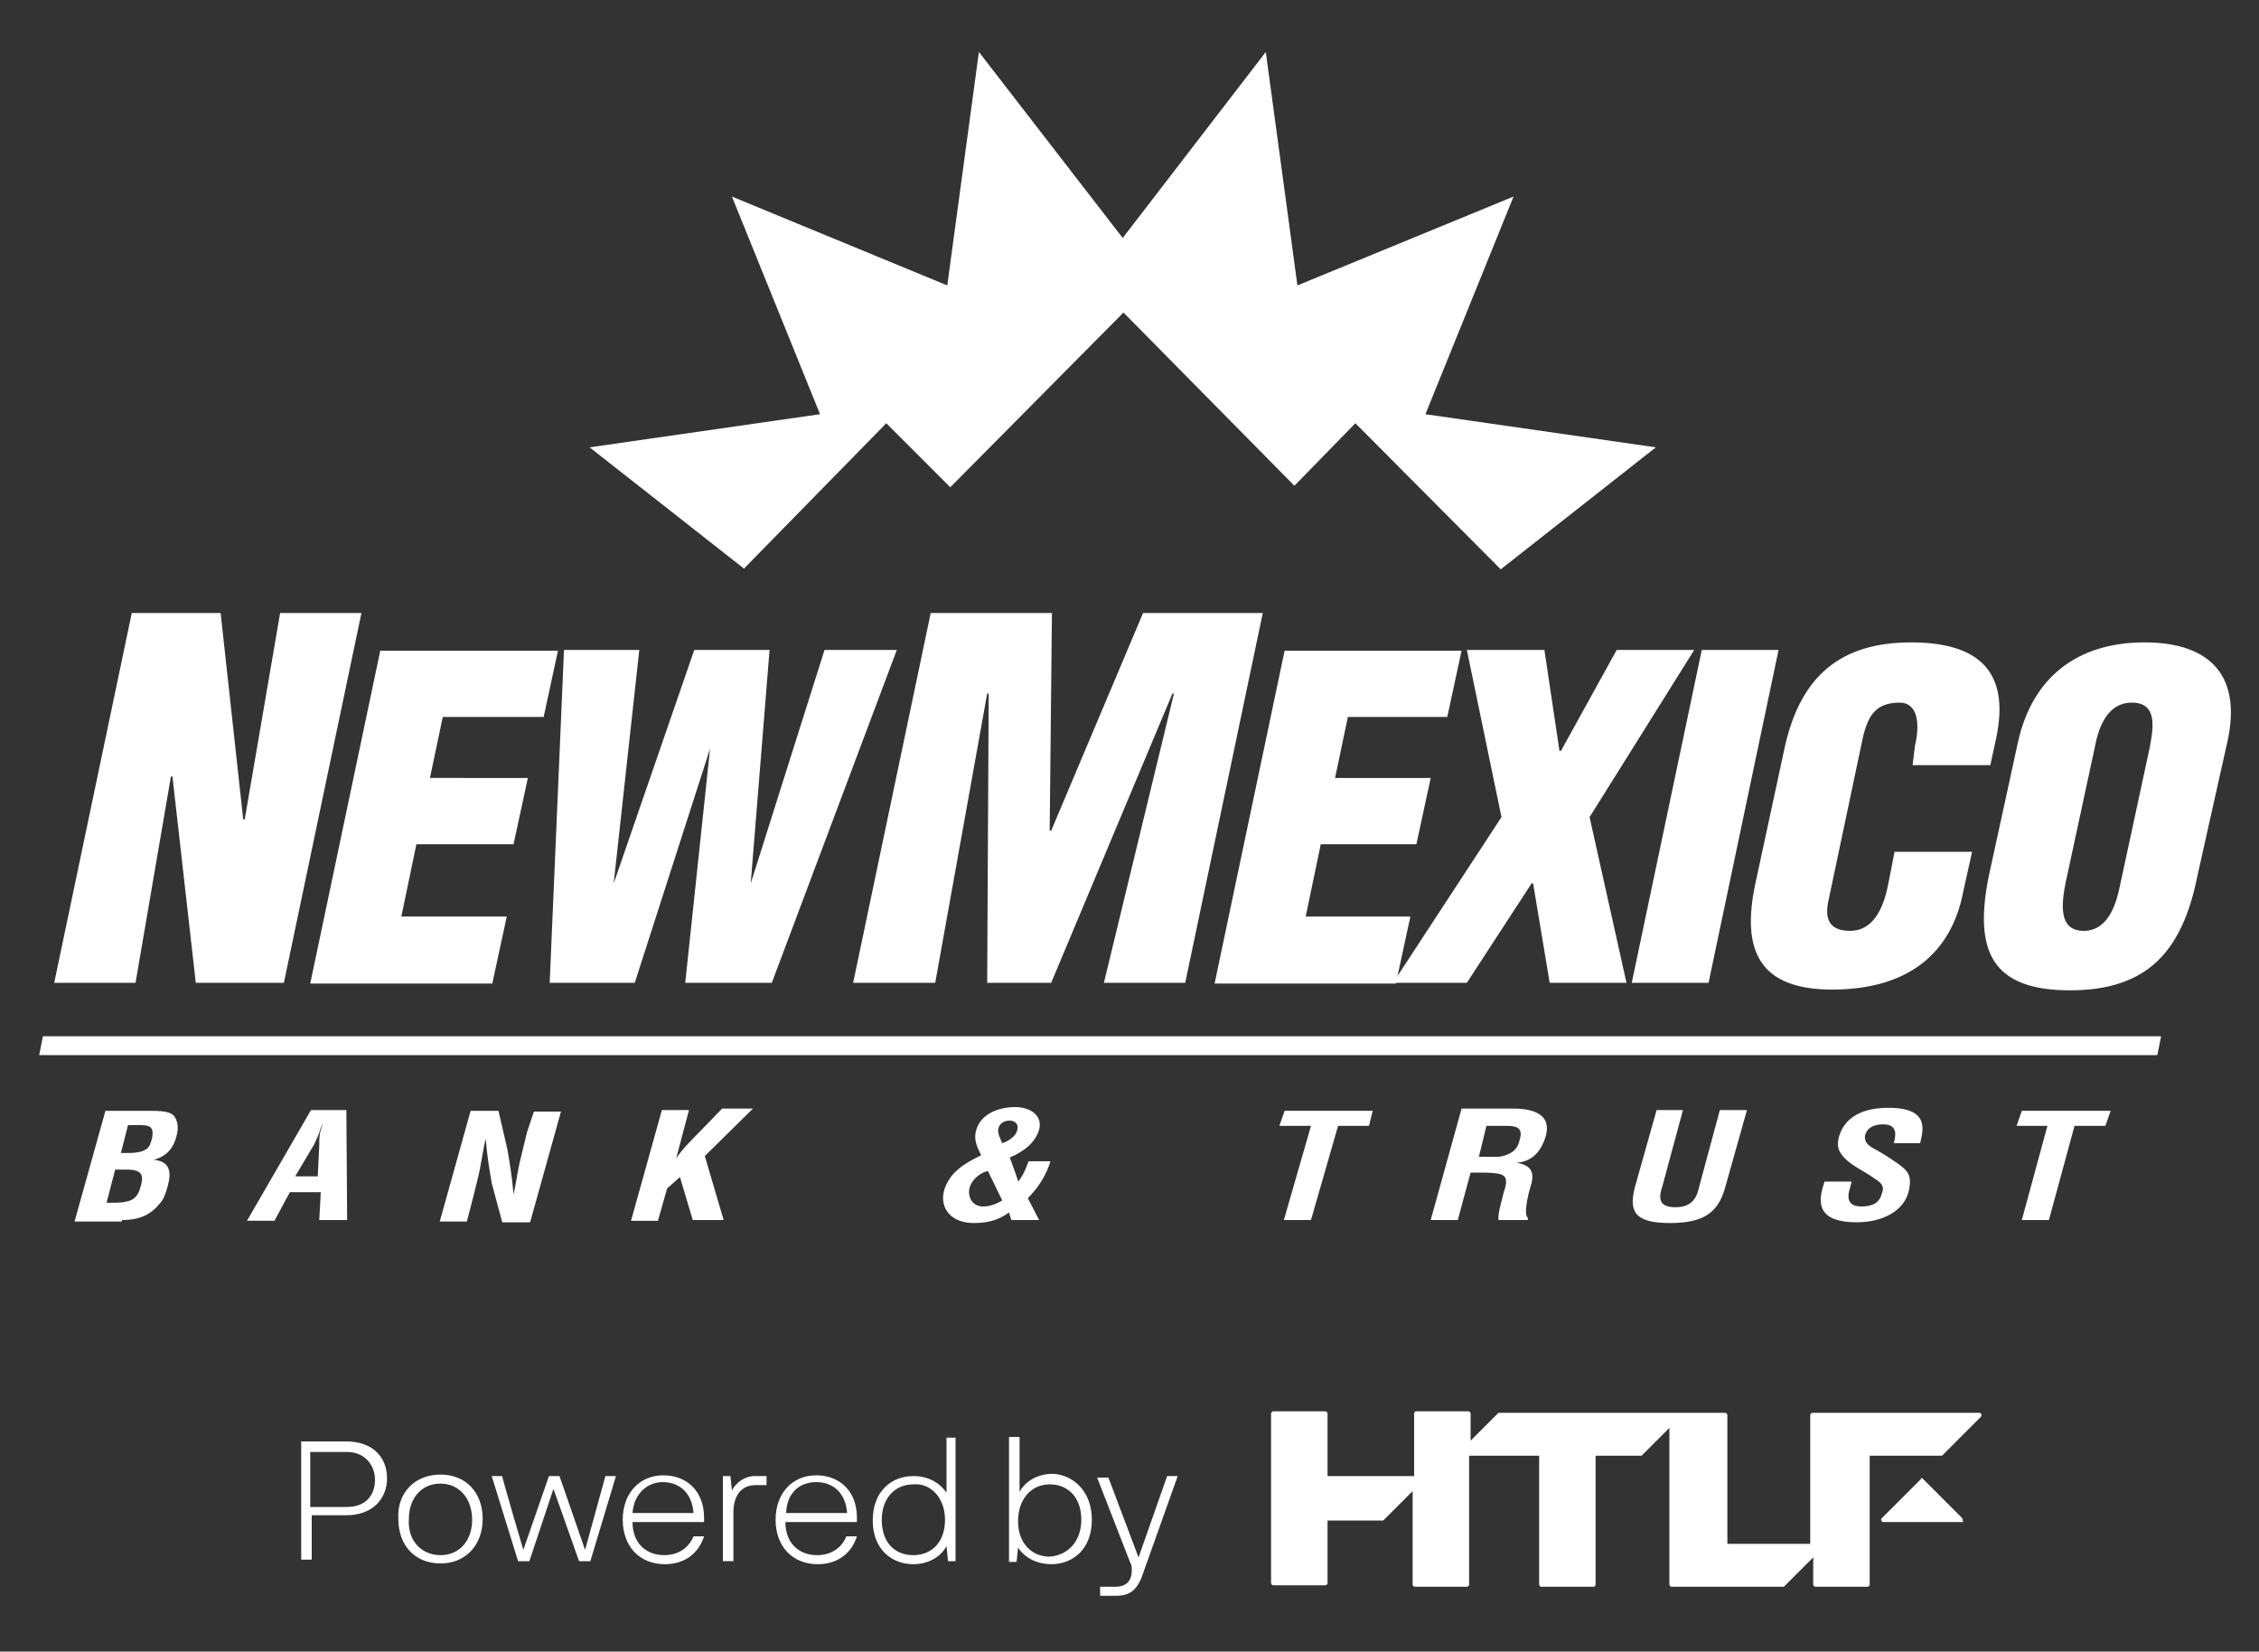 <?xml version="1.0" encoding="utf-8"?>
<!-- Generator: Adobe Illustrator 25.2.0, SVG Export Plug-In . SVG Version: 6.00 Build 0)  -->
<svg version="1.1" id="Layer_1" xmlns="http://www.w3.org/2000/svg" xmlns:xlink="http://www.w3.org/1999/xlink" x="0px" y="0px"
	 viewBox="0 0 300 219.3" style="enable-background:new 0 0 300 219.3;" xml:space="preserve">
<rect x="0" y="0" width="300" height="219.3" fill="#333333" stroke="none"/>
<style type="text/css">
	.st0{fill:#FFFFFF;}
</style>
<path class="st0" d="M98.8,75.5L78.3,59.4l30.6-4.4L97.2,26.1l28.6,11.8l4.2-31l19.1,24.7l19-24.7l4.2,31L201,26.1L189.3,55
	l30.6,4.4l-20.6,16.2L180,56.2l-8.1,8.3l-22.7-23l-23,23.2l-8.5-8.5L98.8,75.5z"/>
<path class="st0" d="M16.2,162c2.5,0,4.1-0.8,5.4-2.7c0.3-0.5,0.5-1.2,0.7-1.9c0.5-1.9,0.2-3.2-1.9-3.4c2-0.5,2.7-1.9,3-3
	c0.3-1,0.3-1.9-0.2-2.7s-2-0.8-3.6-0.8H14l-4.1,14.7h6.3V162z M16,153.3l1-3.9h1.7c1.5,0,1.7,0.5,1.5,1.7c-0.2,0.7-0.3,1.2-0.8,1.5
	c-0.7,0.5-1.9,0.5-2.7,0.5H16V153.3z M14.1,159.9l1.2-4.6h1.4c2.2,0,2.4,0.7,2,2.2c-0.2,0.7-0.5,1.7-1.7,2c-0.7,0.2-1.4,0.2-2.2,0.2
	h-0.7L14.1,159.9z M41.7,152c0.3-0.7,0.7-1.4,0.8-2c0.2-0.3,0.3-0.7,0.3-1c0,0.3,0,0.7-0.2,1c-0.2,0.7-0.2,1.4-0.2,2l-0.2,4.2h-3
	L41.7,152z M36.5,162l2-3.7h4.1l-0.2,3.7h3.7L46,147.4h-4.7l-8.5,14.7h3.7L36.5,162z M70,150.3l-1,4.1c-0.3,1.4-0.5,2.9-0.8,4.2
	c-0.2-2.4-0.5-4.1-0.8-5.9l-1.2-5.2h-3.7l-4.1,14.7h3.6l0.7-2.7c0.3-1.2,0.7-2.7,1-4.1c0.3-1.5,0.5-3,0.8-4.2
	c0.2,2.4,0.5,4.1,0.8,5.9l1.4,5.2h3.7l4.1-14.7h-3.6L70,150.3z M87.4,162l1.2-4.2l1.7-1.5L92,162h4.1l-2.5-8.5l6.4-6.3h-4.1l-2.9,3
	c-1,1-2.4,2.4-3.2,3.6l1.7-6.4h-3.6l-4.1,14.7h3.6L87.4,162z M133.1,159.4c-0.8,0.5-1.7,0.8-2.5,0.8c-1.5,0-2-1.2-1.9-2.2
	c0.2-1.4,1.7-2.4,2.5-2.5L133.1,159.4z M134.1,153.7c1.9-0.8,3.4-2,3.9-3.7c0.5-1.9-1.2-3-3.2-3c-2,0-4.6,0.8-5.2,3.2
	c-0.3,1.2,0.2,2.2,0.7,3.2c-2.5,1.2-4.2,2.4-4.9,4.6c-0.7,2.5,1,4.4,3.9,4.4c1.7,0,3.2-0.3,4.7-1.4l0.3,1h3.7l-1.5-2.9
	c1.5-1.5,2.5-3.2,3-4.9h-2.9c-0.3,0.8-0.7,1.9-1.4,2.7C135.3,156.9,134.1,153.7,134.1,153.7z M133.1,151.8c-0.2-0.5-0.7-1.4-0.5-2
	c0.2-0.7,0.8-1,1.5-1c0.7,0,1.2,0.5,1,1.2C135,150.8,134,151.5,133.1,151.8 M169.9,149.5h4.2l-3.6,12.5h3.6l3.6-12.5h4.1l0.5-2
	h-11.7L169.9,149.5z M197.4,149.5h2.7c1.4,0,2.2,0.3,1.7,1.9c-0.3,1.5-1.5,2-2.7,2.2h-2.7L197.4,149.5z M196.3,155.7
	c1,0,2,0,2.9,0.2c1.2,0.3,0.8,1.5,0.5,2.4c-0.2,1-0.8,2.7-0.7,3.7h3.9v-0.3c-0.7-0.5,0.3-4.1,0.5-4.6c0.3-1.4,0-2.4-2-2.7
	c2.4-0.2,3.4-1.9,3.9-3.6c0.7-2.7-1.4-3.6-4.4-3.6h-6.8L190,162h3.6l1.7-6.3C195.2,155.7,196.3,155.7,196.3,155.7z M225.7,157.4
	c-0.3,1.4-0.8,2.9-3.2,2.9s-2.2-1.4-1.7-2.9l2.7-10H220l-2.9,10.3c-0.8,3.2,0,4.7,4.7,4.7c4.6,0,6.4-1.5,7.3-4.7l2.9-10.3h-3.6
	L225.7,157.4L225.7,157.4z M255,151.8c0.3-1.5,1.5-4.7-4.2-4.7c-3.7,0-5.9,1.4-6.6,3.9c-0.2,0.8-0.2,1.5,0.3,2.2
	c1,1.5,3,2.2,4.6,3.4c0.8,0.5,1.2,1,0.8,1.9c-0.3,1.2-1.2,1.7-2.7,1.7c-1.7,0-2-1-1.5-2.5l0.2-0.8h-3.6l-0.3,1
	c-0.7,2.7,0.3,4.4,4.6,4.4c3.4,0,6.3-1.5,6.9-4.2c0.3-1.4,0.2-2.2-0.7-3c-0.8-0.7-2.7-1.9-3.6-2.4c-1-0.5-1.7-1-1.5-2
	c0.3-1,1.2-1.4,2.4-1.4c1.9,0,1.7,1.4,1.4,2.5h3.6L255,151.8z M267.8,149.5h4.1l-3.4,12.5h3.6l3.4-12.5h4.1l0.7-2h-11.8L267.8,149.5
	z M26,130.5h11.7L48,81.4H37.2l-4.7,27.4h-0.2l-3-27.4H17.5L7.2,130.5H18l4.7-27.4h0.2L26,130.5z M65.4,130.5l1.9-8.8h-14l2-9.6
	h12.9l1.9-8.8H57.1l1.7-8.1h13.4l1.9-8.8H50.5l-9.3,44.2H65.4z M102.2,86.3h-10l-10.7,31l3.4-31h-10L73,130.5h11.3l10-31.1L91,130.5
	h11.5l16.6-44.2h-9.6l-9.8,31L102.2,86.3z M124.2,130.5l6.9-38.4h0.2l-0.2,38.4h8.5l16.1-38.4h0.2l-9.3,38.4h10.8l10.3-49.1h-15.9
	l-12.2,28.9h-0.2l0.3-28.9h-16.1l-10.3,49.1H124.2z M185.4,130.5l1.9-8.8h-13.9l2-9.6h12.7l1.9-8.8h-12.7l1.7-8.1h13.2l1.9-8.8
	h-23.5l-9.3,44.2H185.4z"/>
<path class="st0" d="M205.1,86.3h-10.3l4.6,22.2l-14.4,22h9.8l8.6-13.2h0.2l2.2,13.2h10.2l-4.9-22l13.9-22.2h-10.3l-7.4,13.4h-0.2
	L205.1,86.3z M226.9,130.5l9.3-44.2H226l-9.3,44.2H226.9z"/>
<g>
	<path class="st0" d="M264.3,101.7l0.8-3.7c1.9-9-2.5-12.7-11.3-12.7c-9.3,0-14.7,4.4-16.8,14l-3.9,18.1c-1.9,9,0.7,14,10.2,14
		c10.5,0,15.9-5.2,17.4-12.9l1.2-5.4h-10.3l-0.8,4.1c-0.5,2.7-1.7,6.4-5.1,6.4c-2.7,0-3.4-1.5-2.9-3.9l4.6-21.8
		c0.7-2.9,1.7-4.6,4.9-4.6c1.9,0,2.9,1.9,2,5.8l-0.3,2.5H264.3z M295.8,98.5c1.9-8.5-2-13.2-11-13.2c-9,0-14.9,4.7-16.8,13.2
		l-3.9,17.9c-2,10,0.5,15.1,10.8,15.1s14.9-5.2,16.9-15.1L295.8,98.5z M281.6,117.3c-0.5,2.5-1.5,6.3-4.9,6.3
		c-3.4,0-2.9-3.7-2.4-6.3l3.9-18.1c0.5-2.7,1.7-5.9,4.9-5.9c3.4,0,2.9,3.2,2.4,5.9L281.6,117.3z"/>
</g>
<path class="st0" d="M5.7,137.6l-0.5,2.5h281.3l0.5-2.5H5.7z"/>
<g>
	<path class="st0" d="M39.9,191.4H46c3.6,0,5.4,2.2,5.4,4.9s-1.9,4.9-5.4,4.9h-4.6v5.9H40v-15.7H39.9z M46.1,200.1
		c2.4,0,3.7-1.5,3.7-3.6c0-2-1.4-3.7-3.7-3.7h-4.9v7.3C41.2,200.1,46.1,200.1,46.1,200.1z M58.5,195.8c3.4,0,5.6,2.4,5.6,5.9
		c0,3.4-2.2,5.9-5.6,5.9c-3.4,0-5.6-2.4-5.6-5.9C52.7,198.2,55.1,195.8,58.5,195.8z M58.5,206.5c2.5,0,4.2-1.9,4.2-4.7
		S61,197,58.5,197s-4.2,1.9-4.2,4.7C54.1,204.6,56,206.5,58.5,206.5z M69.5,205.8l3.4-9.8h1.4l3.4,9.8l2.7-9.8h1.4l-3.4,11.3h-1.5
		l-3.4-9.6l-3.2,9.6h-1.5L65.3,196h1.4C66.6,196,69.5,205.8,69.5,205.8z M93.5,202.1H84c0,2.9,1.9,4.4,4.2,4.4
		c1.7,0,3.2-0.8,3.9-2.5h1.4c-0.7,2.2-2.5,3.7-5.2,3.7c-3.4,0-5.6-2.4-5.6-5.9s2.2-5.9,5.4-5.9c3.2,0,5.4,2.2,5.4,5.6L93.5,202.1z
		 M84,200.9h8.1c-0.2-2.7-1.9-4.1-4.1-4.1C86.1,196.8,84.2,198.2,84,200.9z M101.8,196v1.2h-1.4c-2,0-3,1.4-3,3.7v6.4h-1.4V196h1
		l0.2,1.9c0.5-1,1.7-1.9,3-1.9H101.8z M113.8,202.1h-9.5c0,2.9,1.9,4.4,4.2,4.4c1.7,0,3.2-0.8,3.9-2.5h1.4c-0.7,2.2-2.5,3.7-5.2,3.7
		c-3.4,0-5.6-2.4-5.6-5.9s2.2-5.9,5.4-5.9c3.2,0,5.4,2.2,5.4,5.6V202.1z M104.4,200.9h8.1c-0.2-2.7-1.9-4.1-4.1-4.1
		C106.2,196.8,104.5,198.2,104.4,200.9z M126.9,190.7v16.6h-1l-0.2-2c-0.8,1.5-2.5,2.4-4.4,2.4c-2.9,0-5.4-2-5.4-5.8
		c0-3.9,2.5-5.9,5.4-5.9c1.9,0,3.4,0.8,4.4,2.2v-7.3h1.2V190.7z M125.5,201.8c0-2.9-1.9-4.9-4.2-4.7c-2.5,0-4.2,1.9-4.2,4.7
		c0,3,1.7,4.7,4.2,4.7C123.7,206.5,125.5,204.8,125.5,201.8z M145,201.8c0,3.9-2.5,5.9-5.4,5.9c-1.7,0-3.4-0.7-4.4-2.2l-0.2,1.9h-1
		v-16.6h1.4v7.3c0.8-1.5,2.5-2.4,4.4-2.4C142.4,195.8,145,197.9,145,201.8z M143.6,201.8c0-2.9-1.7-4.7-4.2-4.7
		c-2.4,0-4.2,1.9-4.2,4.9s1.9,4.7,4.2,4.7C141.9,206.5,143.6,204.6,143.6,201.8z M151.2,206.8L155,196h1.4l-4.7,13.2
		c-0.8,2.2-1.9,2.7-3.6,2.7h-2v-1.2h2c1.4,0,2.2-0.7,2.2-2.2c0-0.3,0-0.7-0.2-1l-4.4-11.3h1.5C147.2,196.2,151.2,206.8,151.2,206.8z
		"/>
	<g>
		<path class="st0" d="M240.4,205v-17.1c0-0.2,0.2-0.3,0.3-0.3h22.2c0.2,0,0.3,0.3,0.2,0.5l-5.2,5.2h-9.6v17.1
			c0,0.2-0.2,0.3-0.3,0.3h-6.9c-0.2,0-0.3-0.2-0.3-0.3v-3.6l-3.9,3.9h-14.9c-0.2,0-0.3-0.2-0.3-0.3v-20.8l-3.7,3.7h-6.1v17.1
			c0,0.2-0.2,0.3-0.3,0.3h-6.9c-0.2,0-0.3-0.2-0.3-0.3v-17.1h-9.3v17.1c0,0.2-0.2,0.3-0.3,0.3h-6.9c-0.2,0-0.3-0.2-0.3-0.3V198
			l-3.9,3.9h-7.4v8.3c0,0.2-0.2,0.3-0.3,0.3h-6.9c-0.2,0-0.3-0.2-0.3-0.3v-22.5c0-0.2,0.2-0.3,0.3-0.3h6.9c0.2,0,0.3,0.2,0.3,0.3
			v8.3h11.5v-8.3c0-0.2,0.2-0.3,0.3-0.3h6.9c0.2,0,0.3,0.2,0.3,0.3v3.6l3.7-3.7h30.1c0.2,0,0.3,0.2,0.3,0.3V205H240.4L240.4,205z"/>
		<path class="st0" d="M260.6,201.6l-5.2-5.2c-0.2-0.2-0.3-0.2-0.3,0l-5.2,5.2c-0.2,0.2,0,0.5,0.2,0.5h10.7
			C260.6,202.1,260.7,201.8,260.6,201.6z"/>
	</g>
</g>
</svg>
